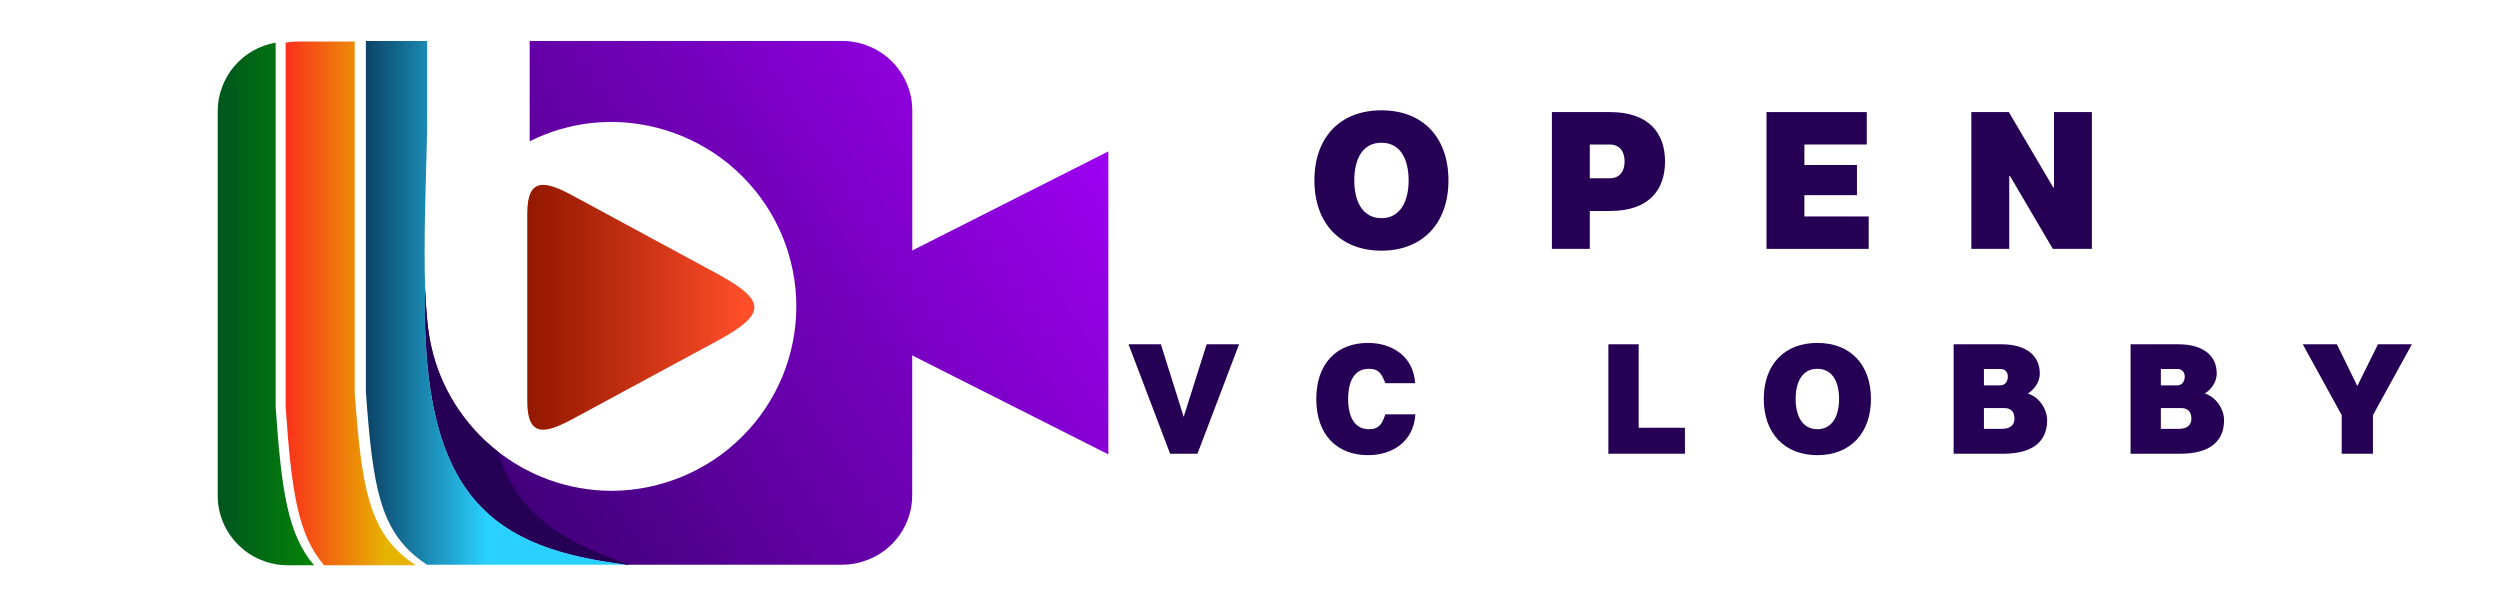 <svg xmlns="http://www.w3.org/2000/svg" xmlns:xlink="http://www.w3.org/1999/xlink" width="142.5" viewBox="0 0 142.5 33.75" height="33.75" version="1.0"><defs><clipPath id="a"><path d="M 24 2.336 L 63.191 2.336 L 63.191 32.219 L 24 32.219 Z M 24 2.336"/></clipPath><clipPath id="b"><path d="M 24.234 16.453 C 24.285 17.727 24.379 18.859 24.57 19.695 C 25.598 24.426 29.832 27.977 34.898 27.977 C 35.586 27.973 36.273 27.898 36.949 27.762 C 37.625 27.621 38.281 27.418 38.918 27.152 C 39.555 26.887 40.16 26.559 40.734 26.176 C 41.305 25.793 41.836 25.355 42.32 24.867 C 42.809 24.379 43.242 23.852 43.625 23.277 C 44.008 22.707 44.328 22.102 44.594 21.469 C 44.855 20.832 45.055 20.176 45.188 19.504 C 45.324 18.832 45.391 18.148 45.391 17.465 C 45.391 16.777 45.324 16.098 45.188 15.422 C 45.055 14.75 44.855 14.094 44.594 13.461 C 44.328 12.824 44.008 12.223 43.625 11.648 C 43.242 11.078 42.809 10.547 42.32 10.059 C 41.836 9.57 41.305 9.137 40.734 8.75 C 40.16 8.367 39.555 8.043 38.918 7.773 C 38.281 7.508 37.625 7.305 36.949 7.168 C 36.273 7.027 35.586 6.957 34.898 6.949 C 33.242 6.949 31.672 7.316 30.191 8.055 L 30.191 2.336 L 48.016 2.336 C 48.543 2.336 49.051 2.438 49.539 2.641 C 50.027 2.84 50.457 3.129 50.832 3.496 C 51.203 3.867 51.492 4.297 51.695 4.781 C 51.898 5.266 52 5.77 52 6.293 L 52 14.277 L 63.176 8.629 L 63.176 25.898 L 51.996 20.258 L 51.996 28.227 C 51.996 28.629 51.938 29.023 51.816 29.406 C 51.695 29.789 51.52 30.148 51.289 30.477 C 51.059 30.809 50.785 31.098 50.465 31.344 C 50.145 31.59 49.797 31.785 49.418 31.926 C 48.965 32.102 48.496 32.188 48.012 32.188 L 35.715 32.188 C 28.227 31.25 23.98 28.551 24.234 16.453 Z M 24.234 16.453" clip-rule="evenodd"/></clipPath><clipPath id="d"><path d="M 24 16 L 36 16 L 36 32.219 L 24 32.219 Z M 24 16"/></clipPath><clipPath id="e"><path d="M 24.234 16.453 C 24.285 17.727 24.379 18.859 24.57 19.695 C 24.828 20.898 25.289 22.02 25.949 23.062 C 26.609 24.105 27.426 25.004 28.402 25.758 C 29.422 29.395 32.305 30.98 35.891 32.188 L 35.711 32.188 C 28.227 31.25 23.98 28.551 24.23 16.457 Z M 24.234 16.453" clip-rule="evenodd"/></clipPath><clipPath id="f"><path d="M 20 2.336 L 36 2.336 L 36 32.219 L 20 32.219 Z M 20 2.336"/></clipPath><clipPath id="g"><path d="M 20.855 2.336 L 24.348 2.336 L 24.348 6.699 C 24.348 8.578 24.203 11.555 24.203 14.316 C 24.203 15.059 24.211 15.777 24.234 16.453 C 24.094 22.957 25.262 26.75 27.527 28.996 C 29.484 30.945 32.254 31.75 35.715 32.188 L 24.34 32.188 C 24.223 32.113 24.117 32.031 24.004 31.957 C 21.652 30.227 21.246 27.73 20.855 22.348 Z M 20.855 2.336" clip-rule="evenodd"/></clipPath><clipPath id="i"><path d="M 12.391 2.336 L 18 2.336 L 18 32.219 L 12.391 32.219 Z M 12.391 2.336"/></clipPath><clipPath id="j"><path d="M 17.902 32.219 L 16.395 32.219 C 15.867 32.219 15.359 32.117 14.871 31.914 C 14.383 31.711 13.953 31.426 13.582 31.055 C 13.207 30.684 12.918 30.258 12.715 29.773 C 12.512 29.289 12.41 28.785 12.41 28.258 L 12.41 6.324 C 12.41 5.859 12.492 5.41 12.656 4.973 C 12.816 4.535 13.047 4.137 13.348 3.781 C 13.652 3.426 14.004 3.133 14.41 2.898 C 14.816 2.668 15.25 2.508 15.711 2.43 L 15.711 23.164 C 16.035 27.875 16.383 30.457 17.902 32.219 Z M 17.902 32.219" clip-rule="evenodd"/></clipPath><clipPath id="l"><path d="M 16 2.336 L 24 2.336 L 24 32.219 L 16 32.219 Z M 16 2.336"/></clipPath><clipPath id="m"><path d="M 16.957 2.367 L 20.219 2.367 L 20.219 22.383 C 20.609 27.758 21.016 30.262 23.367 31.988 C 23.48 32.059 23.586 32.145 23.703 32.219 L 18.473 32.219 C 16.949 30.457 16.605 27.875 16.281 23.164 L 16.281 2.43 C 16.48 2.398 16.684 2.375 16.887 2.367 Z M 16.957 2.367" clip-rule="evenodd"/></clipPath><clipPath id="o"><path d="M 30 10 L 43 10 L 43 25 L 30 25 Z M 30 10"/></clipPath><clipPath id="p"><path d="M 32.641 11.148 L 40.914 15.621 C 43.691 17.133 43.691 17.902 40.914 19.414 L 32.641 23.883 C 31.078 24.727 30.055 24.945 30.055 22.883 L 30.055 12.148 C 30.055 10.086 31.082 10.305 32.645 11.148 Z M 32.641 11.148" clip-rule="evenodd"/></clipPath><linearGradient x1="142.794" gradientTransform="matrix(.07 0 0 .069 12.41 2.335)" xmlns:xlink="http://www.w3.org/1999/xlink" y1="394.859" x2="735.925" gradientUnits="userSpaceOnUse" y2="12.287" xlink:type="simple" xlink:actuate="onLoad" id="c" xlink:show="other"><stop stop-color="#330067" offset="0"/><stop stop-color="#330067" offset=".004"/><stop stop-color="#330068" offset=".008"/><stop stop-color="#340068" offset=".012"/><stop stop-color="#340069" offset=".016"/><stop stop-color="#350069" offset=".02"/><stop stop-color="#35006A" offset=".023"/><stop stop-color="#36006B" offset=".027"/><stop stop-color="#36006B" offset=".031"/><stop stop-color="#37006C" offset=".035"/><stop stop-color="#37006C" offset=".039"/><stop stop-color="#38006D" offset=".043"/><stop stop-color="#38006E" offset=".047"/><stop stop-color="#38006E" offset=".051"/><stop stop-color="#39006F" offset=".055"/><stop stop-color="#39006F" offset=".059"/><stop stop-color="#3A0070" offset=".063"/><stop stop-color="#3A0071" offset=".066"/><stop stop-color="#3B0071" offset=".07"/><stop stop-color="#3B0072" offset=".074"/><stop stop-color="#3C0072" offset=".078"/><stop stop-color="#3C0073" offset=".082"/><stop stop-color="#3D0073" offset=".086"/><stop stop-color="#3D0074" offset=".09"/><stop stop-color="#3D0075" offset=".094"/><stop stop-color="#3E0075" offset=".098"/><stop stop-color="#3E0076" offset=".102"/><stop stop-color="#3F0076" offset=".105"/><stop stop-color="#3F0077" offset=".109"/><stop stop-color="#400078" offset=".113"/><stop stop-color="#400078" offset=".117"/><stop stop-color="#410079" offset=".121"/><stop stop-color="#410079" offset=".125"/><stop stop-color="#41007A" offset=".129"/><stop stop-color="#42007A" offset=".133"/><stop stop-color="#42007B" offset=".137"/><stop stop-color="#43007C" offset=".141"/><stop stop-color="#43007C" offset=".145"/><stop stop-color="#44007D" offset=".148"/><stop stop-color="#44007D" offset=".152"/><stop stop-color="#45007E" offset=".156"/><stop stop-color="#45007F" offset=".16"/><stop stop-color="#46007F" offset=".164"/><stop stop-color="#460080" offset=".168"/><stop stop-color="#460080" offset=".172"/><stop stop-color="#470081" offset=".176"/><stop stop-color="#470082" offset=".18"/><stop stop-color="#480082" offset=".184"/><stop stop-color="#480083" offset=".188"/><stop stop-color="#490083" offset=".191"/><stop stop-color="#490084" offset=".195"/><stop stop-color="#4A0084" offset=".199"/><stop stop-color="#4A0085" offset=".203"/><stop stop-color="#4B0086" offset=".207"/><stop stop-color="#4B0086" offset=".211"/><stop stop-color="#4B0087" offset=".215"/><stop stop-color="#4C0087" offset=".219"/><stop stop-color="#4C0088" offset=".223"/><stop stop-color="#4D0089" offset=".227"/><stop stop-color="#4D0089" offset=".23"/><stop stop-color="#4E008A" offset=".234"/><stop stop-color="#4E008A" offset=".238"/><stop stop-color="#4F008B" offset=".242"/><stop stop-color="#4F008B" offset=".246"/><stop stop-color="#4F008C" offset=".25"/><stop stop-color="#50008D" offset=".254"/><stop stop-color="#50008D" offset=".258"/><stop stop-color="#51008E" offset=".262"/><stop stop-color="#51008E" offset=".266"/><stop stop-color="#52008F" offset=".27"/><stop stop-color="#520090" offset=".273"/><stop stop-color="#530090" offset=".277"/><stop stop-color="#530091" offset=".281"/><stop stop-color="#540091" offset=".285"/><stop stop-color="#540092" offset=".289"/><stop stop-color="#540093" offset=".293"/><stop stop-color="#550093" offset=".297"/><stop stop-color="#550094" offset=".301"/><stop stop-color="#560094" offset=".305"/><stop stop-color="#560095" offset=".309"/><stop stop-color="#570095" offset=".313"/><stop stop-color="#570096" offset=".316"/><stop stop-color="#580097" offset=".32"/><stop stop-color="#580097" offset=".324"/><stop stop-color="#590098" offset=".328"/><stop stop-color="#590098" offset=".332"/><stop stop-color="#590099" offset=".336"/><stop stop-color="#5A009A" offset=".34"/><stop stop-color="#5A009A" offset=".344"/><stop stop-color="#5B009B" offset=".348"/><stop stop-color="#5B009B" offset=".352"/><stop stop-color="#5C009C" offset=".355"/><stop stop-color="#5C009C" offset=".359"/><stop stop-color="#5D009D" offset=".363"/><stop stop-color="#5D009E" offset=".367"/><stop stop-color="#5D009E" offset=".371"/><stop stop-color="#5E009F" offset=".375"/><stop stop-color="#5E009F" offset=".379"/><stop stop-color="#5F00A0" offset=".383"/><stop stop-color="#5F00A1" offset=".387"/><stop stop-color="#6000A1" offset=".391"/><stop stop-color="#6000A2" offset=".395"/><stop stop-color="#6100A2" offset=".398"/><stop stop-color="#6100A3" offset=".402"/><stop stop-color="#6200A4" offset=".406"/><stop stop-color="#6200A4" offset=".41"/><stop stop-color="#6200A5" offset=".414"/><stop stop-color="#6300A5" offset=".418"/><stop stop-color="#6300A6" offset=".422"/><stop stop-color="#6400A6" offset=".426"/><stop stop-color="#6400A7" offset=".43"/><stop stop-color="#6500A8" offset=".434"/><stop stop-color="#6500A8" offset=".438"/><stop stop-color="#6600A9" offset=".441"/><stop stop-color="#6600A9" offset=".445"/><stop stop-color="#6700AA" offset=".449"/><stop stop-color="#6700AB" offset=".453"/><stop stop-color="#6700AB" offset=".457"/><stop stop-color="#6800AC" offset=".461"/><stop stop-color="#6800AC" offset=".465"/><stop stop-color="#6900AD" offset=".469"/><stop stop-color="#6900AD" offset=".473"/><stop stop-color="#6A00AE" offset=".477"/><stop stop-color="#6A00AF" offset=".48"/><stop stop-color="#6B00AF" offset=".484"/><stop stop-color="#6B00B0" offset=".488"/><stop stop-color="#6B00B0" offset=".492"/><stop stop-color="#6C00B1" offset=".496"/><stop stop-color="#6C00B2" offset=".5"/><stop stop-color="#6D00B2" offset=".504"/><stop stop-color="#6D00B3" offset=".508"/><stop stop-color="#6E00B3" offset=".512"/><stop stop-color="#6E00B4" offset=".516"/><stop stop-color="#6F00B5" offset=".52"/><stop stop-color="#6F00B5" offset=".523"/><stop stop-color="#7000B6" offset=".527"/><stop stop-color="#7000B6" offset=".531"/><stop stop-color="#7000B7" offset=".535"/><stop stop-color="#7100B7" offset=".539"/><stop stop-color="#7100B8" offset=".543"/><stop stop-color="#7200B9" offset=".547"/><stop stop-color="#7200B9" offset=".551"/><stop stop-color="#7300BA" offset=".555"/><stop stop-color="#7300BA" offset=".559"/><stop stop-color="#7400BB" offset=".563"/><stop stop-color="#7400BC" offset=".566"/><stop stop-color="#7500BC" offset=".57"/><stop stop-color="#7500BD" offset=".574"/><stop stop-color="#7500BD" offset=".578"/><stop stop-color="#7600BE" offset=".582"/><stop stop-color="#7600BE" offset=".586"/><stop stop-color="#7700BF" offset=".59"/><stop stop-color="#7700C0" offset=".594"/><stop stop-color="#7800C0" offset=".598"/><stop stop-color="#7800C1" offset=".602"/><stop stop-color="#7900C1" offset=".605"/><stop stop-color="#7900C2" offset=".609"/><stop stop-color="#7900C3" offset=".613"/><stop stop-color="#7A00C3" offset=".617"/><stop stop-color="#7A00C4" offset=".621"/><stop stop-color="#7B00C4" offset=".625"/><stop stop-color="#7B00C5" offset=".629"/><stop stop-color="#7C00C6" offset=".633"/><stop stop-color="#7C00C6" offset=".637"/><stop stop-color="#7D00C7" offset=".641"/><stop stop-color="#7D00C7" offset=".645"/><stop stop-color="#7E00C8" offset=".648"/><stop stop-color="#7E00C8" offset=".652"/><stop stop-color="#7E00C9" offset=".656"/><stop stop-color="#7F00CA" offset=".66"/><stop stop-color="#7F00CA" offset=".664"/><stop stop-color="#8000CB" offset=".668"/><stop stop-color="#8000CB" offset=".672"/><stop stop-color="#8100CC" offset=".676"/><stop stop-color="#8100CD" offset=".68"/><stop stop-color="#8200CD" offset=".684"/><stop stop-color="#8200CE" offset=".688"/><stop stop-color="#8300CE" offset=".691"/><stop stop-color="#8300CF" offset=".695"/><stop stop-color="#8300CF" offset=".699"/><stop stop-color="#8400D0" offset=".703"/><stop stop-color="#8400D1" offset=".707"/><stop stop-color="#8500D1" offset=".711"/><stop stop-color="#8500D2" offset=".715"/><stop stop-color="#8600D2" offset=".719"/><stop stop-color="#8600D3" offset=".723"/><stop stop-color="#8700D4" offset=".727"/><stop stop-color="#8700D4" offset=".73"/><stop stop-color="#8700D5" offset=".734"/><stop stop-color="#8800D5" offset=".738"/><stop stop-color="#8800D6" offset=".742"/><stop stop-color="#8900D6" offset=".746"/><stop stop-color="#8900D7" offset=".75"/><stop stop-color="#8A00D8" offset=".754"/><stop stop-color="#8A00D8" offset=".758"/><stop stop-color="#8B00D9" offset=".762"/><stop stop-color="#8B00D9" offset=".766"/><stop stop-color="#8C00DA" offset=".77"/><stop stop-color="#8C00DB" offset=".773"/><stop stop-color="#8C00DB" offset=".777"/><stop stop-color="#8D00DC" offset=".781"/><stop stop-color="#8D00DC" offset=".785"/><stop stop-color="#8E00DD" offset=".789"/><stop stop-color="#8E00DE" offset=".793"/><stop stop-color="#8F00DE" offset=".797"/><stop stop-color="#8F00DF" offset=".801"/><stop stop-color="#9000DF" offset=".805"/><stop stop-color="#9000E0" offset=".809"/><stop stop-color="#9100E0" offset=".813"/><stop stop-color="#9100E1" offset=".816"/><stop stop-color="#9100E2" offset=".82"/><stop stop-color="#9200E2" offset=".824"/><stop stop-color="#9200E3" offset=".828"/><stop stop-color="#9300E3" offset=".832"/><stop stop-color="#9300E4" offset=".836"/><stop stop-color="#9400E5" offset=".84"/><stop stop-color="#9400E5" offset=".844"/><stop stop-color="#9500E6" offset=".848"/><stop stop-color="#9500E6" offset=".852"/><stop stop-color="#9500E7" offset=".855"/><stop stop-color="#9600E7" offset=".859"/><stop stop-color="#9600E8" offset=".863"/><stop stop-color="#9700E9" offset=".867"/><stop stop-color="#9700E9" offset=".871"/><stop stop-color="#9800EA" offset=".875"/><stop stop-color="#9800EA" offset=".879"/><stop stop-color="#9900EB" offset=".883"/><stop stop-color="#9900EC" offset=".887"/><stop stop-color="#9A00EC" offset=".891"/><stop stop-color="#9A00ED" offset=".895"/><stop stop-color="#9A00ED" offset=".898"/><stop stop-color="#9B00EE" offset=".902"/><stop stop-color="#9B00EF" offset=".906"/><stop stop-color="#9C00EF" offset=".91"/><stop stop-color="#9C00F0" offset=".914"/><stop stop-color="#9D00F0" offset=".918"/><stop stop-color="#9D00F1" offset=".922"/><stop stop-color="#9E00F1" offset=".926"/><stop stop-color="#9E00F2" offset=".93"/><stop stop-color="#9F00F3" offset=".934"/><stop stop-color="#9F00F3" offset=".938"/><stop stop-color="#9F00F4" offset=".941"/><stop stop-color="#A000F4" offset=".945"/><stop stop-color="#A000F5" offset=".949"/><stop stop-color="#A100F6" offset=".953"/><stop stop-color="#A100F6" offset=".957"/><stop stop-color="#A200F7" offset=".961"/><stop stop-color="#A200F7" offset=".965"/><stop stop-color="#A300F8" offset=".969"/><stop stop-color="#A300F8" offset=".973"/><stop stop-color="#A300F9" offset=".977"/><stop stop-color="#A400FA" offset=".98"/><stop stop-color="#A400FA" offset=".984"/><stop stop-color="#A500FB" offset=".988"/><stop stop-color="#A500FB" offset=".992"/><stop stop-color="#A600FC" offset=".996"/><stop stop-color="#A600FD" offset="1"/></linearGradient><linearGradient x1="121.13" gradientTransform="matrix(.07 0 0 .069 12.41 2.335)" xmlns:xlink="http://www.w3.org/1999/xlink" y1="215.38" x2="334.18" gradientUnits="userSpaceOnUse" y2="215.38" xlink:type="simple" xlink:actuate="onLoad" id="h" xlink:show="other"><stop stop-color="#0B4367" offset="0"/><stop stop-color="#0C4568" offset=".004"/><stop stop-color="#0C4669" offset=".008"/><stop stop-color="#0C476A" offset=".012"/><stop stop-color="#0C486C" offset=".016"/><stop stop-color="#0D496D" offset=".02"/><stop stop-color="#0D4A6E" offset=".023"/><stop stop-color="#0D4C70" offset=".027"/><stop stop-color="#0D4D71" offset=".031"/><stop stop-color="#0E4E72" offset=".035"/><stop stop-color="#0E4F73" offset=".039"/><stop stop-color="#0E5075" offset=".043"/><stop stop-color="#0F5276" offset=".047"/><stop stop-color="#0F5377" offset=".051"/><stop stop-color="#0F5479" offset=".055"/><stop stop-color="#0F557A" offset=".059"/><stop stop-color="#10567B" offset=".063"/><stop stop-color="#10587C" offset=".066"/><stop stop-color="#10597E" offset=".07"/><stop stop-color="#105A7F" offset=".074"/><stop stop-color="#115B80" offset=".078"/><stop stop-color="#115C82" offset=".082"/><stop stop-color="#115D83" offset=".086"/><stop stop-color="#115F84" offset=".09"/><stop stop-color="#126085" offset=".094"/><stop stop-color="#126187" offset=".098"/><stop stop-color="#126288" offset=".102"/><stop stop-color="#126389" offset=".105"/><stop stop-color="#13658B" offset=".109"/><stop stop-color="#13668C" offset=".113"/><stop stop-color="#13678D" offset=".117"/><stop stop-color="#13688E" offset=".121"/><stop stop-color="#146990" offset=".125"/><stop stop-color="#146B91" offset=".129"/><stop stop-color="#146C92" offset=".133"/><stop stop-color="#146D94" offset=".137"/><stop stop-color="#156E95" offset=".141"/><stop stop-color="#156F96" offset=".145"/><stop stop-color="#157097" offset=".148"/><stop stop-color="#157299" offset=".152"/><stop stop-color="#16739A" offset=".156"/><stop stop-color="#16749B" offset=".16"/><stop stop-color="#16759D" offset=".164"/><stop stop-color="#17769E" offset=".168"/><stop stop-color="#17789F" offset=".172"/><stop stop-color="#1779A0" offset=".176"/><stop stop-color="#177AA2" offset=".18"/><stop stop-color="#187BA3" offset=".184"/><stop stop-color="#187CA4" offset=".188"/><stop stop-color="#187EA6" offset=".191"/><stop stop-color="#187FA7" offset=".195"/><stop stop-color="#1980A8" offset=".199"/><stop stop-color="#1981A9" offset=".203"/><stop stop-color="#1982AB" offset=".207"/><stop stop-color="#1983AC" offset=".211"/><stop stop-color="#1A85AD" offset=".215"/><stop stop-color="#1A86AF" offset=".219"/><stop stop-color="#1A87B0" offset=".223"/><stop stop-color="#1A88B1" offset=".227"/><stop stop-color="#1B89B2" offset=".23"/><stop stop-color="#1B8BB4" offset=".234"/><stop stop-color="#1B8CB5" offset=".238"/><stop stop-color="#1B8DB6" offset=".242"/><stop stop-color="#1C8EB8" offset=".246"/><stop stop-color="#1C8FB9" offset=".25"/><stop stop-color="#1C91BA" offset=".254"/><stop stop-color="#1C92BB" offset=".258"/><stop stop-color="#1D93BD" offset=".262"/><stop stop-color="#1D94BE" offset=".266"/><stop stop-color="#1D95BF" offset=".27"/><stop stop-color="#1E96C1" offset=".273"/><stop stop-color="#1E98C2" offset=".277"/><stop stop-color="#1E99C3" offset=".281"/><stop stop-color="#1E9AC4" offset=".285"/><stop stop-color="#1F9BC6" offset=".289"/><stop stop-color="#1F9CC7" offset=".293"/><stop stop-color="#1F9EC8" offset=".297"/><stop stop-color="#1F9FCA" offset=".301"/><stop stop-color="#20A0CB" offset=".305"/><stop stop-color="#20A1CC" offset=".309"/><stop stop-color="#20A2CD" offset=".313"/><stop stop-color="#20A4CF" offset=".316"/><stop stop-color="#21A5D0" offset=".32"/><stop stop-color="#21A6D1" offset=".324"/><stop stop-color="#21A7D3" offset=".328"/><stop stop-color="#21A8D4" offset=".332"/><stop stop-color="#22AAD5" offset=".336"/><stop stop-color="#22ABD7" offset=".34"/><stop stop-color="#22ACD8" offset=".344"/><stop stop-color="#22ADD9" offset=".348"/><stop stop-color="#23AEDA" offset=".352"/><stop stop-color="#23AFDC" offset=".355"/><stop stop-color="#23B1DD" offset=".359"/><stop stop-color="#23B2DE" offset=".363"/><stop stop-color="#24B3E0" offset=".367"/><stop stop-color="#24B4E1" offset=".371"/><stop stop-color="#24B5E2" offset=".375"/><stop stop-color="#25B7E3" offset=".379"/><stop stop-color="#25B8E5" offset=".383"/><stop stop-color="#25B9E6" offset=".387"/><stop stop-color="#25BAE7" offset=".391"/><stop stop-color="#26BBE9" offset=".395"/><stop stop-color="#26BDEA" offset=".398"/><stop stop-color="#26BEEB" offset=".402"/><stop stop-color="#26BFEC" offset=".406"/><stop stop-color="#27C0EE" offset=".41"/><stop stop-color="#27C1EF" offset=".414"/><stop stop-color="#27C2F0" offset=".418"/><stop stop-color="#27C4F2" offset=".422"/><stop stop-color="#28C5F3" offset=".426"/><stop stop-color="#28C6F4" offset=".43"/><stop stop-color="#28C7F5" offset=".434"/><stop stop-color="#28C8F7" offset=".438"/><stop stop-color="#29CAF8" offset=".441"/><stop stop-color="#29CBF9" offset=".445"/><stop stop-color="#29CCFB" offset=".449"/><stop stop-color="#29CDFC" offset=".453"/><stop stop-color="#2ACEFD" offset=".457"/><stop stop-color="#2AD0FE" offset=".461"/><stop stop-color="#2AD0FF" offset=".469"/><stop stop-color="#2AD0FF" offset=".5"/><stop stop-color="#2AD0FF" offset="1"/></linearGradient><linearGradient x1="78.79" gradientTransform="matrix(.07 0 0 .069 12.41 2.335)" xmlns:xlink="http://www.w3.org/1999/xlink" y1="216.28" x2="0" gradientUnits="userSpaceOnUse" y2="216.28" xlink:type="simple" xlink:actuate="onLoad" id="k" xlink:show="other"><stop stop-color="#048308" offset="0"/><stop stop-color="#048308" offset=".016"/><stop stop-color="#048209" offset=".031"/><stop stop-color="#048109" offset=".047"/><stop stop-color="#048109" offset=".063"/><stop stop-color="#04800A" offset=".078"/><stop stop-color="#047F0A" offset=".094"/><stop stop-color="#047E0A" offset=".109"/><stop stop-color="#047E0B" offset=".125"/><stop stop-color="#047D0B" offset=".141"/><stop stop-color="#047C0C" offset=".156"/><stop stop-color="#047C0C" offset=".172"/><stop stop-color="#047B0C" offset=".188"/><stop stop-color="#037A0D" offset=".203"/><stop stop-color="#03790D" offset=".219"/><stop stop-color="#03790D" offset=".234"/><stop stop-color="#03780E" offset=".25"/><stop stop-color="#03770E" offset=".266"/><stop stop-color="#03770E" offset=".281"/><stop stop-color="#03760F" offset=".297"/><stop stop-color="#03750F" offset=".313"/><stop stop-color="#037410" offset=".328"/><stop stop-color="#037410" offset=".344"/><stop stop-color="#037310" offset=".359"/><stop stop-color="#037211" offset=".375"/><stop stop-color="#037211" offset=".391"/><stop stop-color="#027111" offset=".406"/><stop stop-color="#027012" offset=".422"/><stop stop-color="#026F12" offset=".438"/><stop stop-color="#026F13" offset=".453"/><stop stop-color="#026E13" offset=".469"/><stop stop-color="#026D13" offset=".484"/><stop stop-color="#026C14" offset=".5"/><stop stop-color="#026C14" offset=".516"/><stop stop-color="#026B14" offset=".531"/><stop stop-color="#026A15" offset=".547"/><stop stop-color="#026A15" offset=".563"/><stop stop-color="#026915" offset=".578"/><stop stop-color="#026816" offset=".594"/><stop stop-color="#016716" offset=".609"/><stop stop-color="#016717" offset=".625"/><stop stop-color="#016617" offset=".641"/><stop stop-color="#016517" offset=".656"/><stop stop-color="#016518" offset=".672"/><stop stop-color="#016418" offset=".688"/><stop stop-color="#016318" offset=".703"/><stop stop-color="#016219" offset=".719"/><stop stop-color="#016219" offset=".734"/><stop stop-color="#016119" offset=".75"/><stop stop-color="#01601A" offset=".766"/><stop stop-color="#01601A" offset=".781"/><stop stop-color="#015F1B" offset=".797"/><stop stop-color="#005E1B" offset=".813"/><stop stop-color="#005D1B" offset=".828"/><stop stop-color="#005D1C" offset=".844"/><stop stop-color="#005C1C" offset=".859"/><stop stop-color="#005B1C" offset=".875"/><stop stop-color="#005B1D" offset=".891"/><stop stop-color="#005A1D" offset=".906"/><stop stop-color="#01591D" offset=".922"/><stop stop-color="#01581D" offset=".938"/><stop stop-color="#02581D" offset=".953"/><stop stop-color="#02571D" offset=".969"/><stop stop-color="#03561D" offset=".984"/><stop stop-color="#03561D" offset="1"/></linearGradient><linearGradient x1="55.5" gradientTransform="matrix(.07 0 0 .069 12.41 2.335)" xmlns:xlink="http://www.w3.org/1999/xlink" y1="215.83" x2="161.92" gradientUnits="userSpaceOnUse" y2="215.83" xlink:type="simple" xlink:actuate="onLoad" id="n" xlink:show="other"><stop stop-color="#F9311B" offset="0"/><stop stop-color="#F9311B" offset=".004"/><stop stop-color="#F9321B" offset=".008"/><stop stop-color="#F9331B" offset=".012"/><stop stop-color="#F9331B" offset=".016"/><stop stop-color="#F9341B" offset=".02"/><stop stop-color="#F8351B" offset=".023"/><stop stop-color="#F8351A" offset=".027"/><stop stop-color="#F8361A" offset=".031"/><stop stop-color="#F8371A" offset=".035"/><stop stop-color="#F8371A" offset=".039"/><stop stop-color="#F8381A" offset=".043"/><stop stop-color="#F8391A" offset=".047"/><stop stop-color="#F8391A" offset=".051"/><stop stop-color="#F83A19" offset=".055"/><stop stop-color="#F83B19" offset=".059"/><stop stop-color="#F73B19" offset=".063"/><stop stop-color="#F73C19" offset=".066"/><stop stop-color="#F73D19" offset=".07"/><stop stop-color="#F73D19" offset=".074"/><stop stop-color="#F73E19" offset=".078"/><stop stop-color="#F73F18" offset=".082"/><stop stop-color="#F73F18" offset=".086"/><stop stop-color="#F74018" offset=".09"/><stop stop-color="#F74118" offset=".094"/><stop stop-color="#F74118" offset=".098"/><stop stop-color="#F74218" offset=".102"/><stop stop-color="#F64318" offset=".105"/><stop stop-color="#F64317" offset=".109"/><stop stop-color="#F64417" offset=".113"/><stop stop-color="#F64517" offset=".117"/><stop stop-color="#F64517" offset=".121"/><stop stop-color="#F64617" offset=".125"/><stop stop-color="#F64717" offset=".129"/><stop stop-color="#F64717" offset=".133"/><stop stop-color="#F64816" offset=".137"/><stop stop-color="#F64916" offset=".141"/><stop stop-color="#F54916" offset=".145"/><stop stop-color="#F54A16" offset=".148"/><stop stop-color="#F54B16" offset=".152"/><stop stop-color="#F54B16" offset=".156"/><stop stop-color="#F54C16" offset=".16"/><stop stop-color="#F54D16" offset=".164"/><stop stop-color="#F54D15" offset=".168"/><stop stop-color="#F54E15" offset=".172"/><stop stop-color="#F54F15" offset=".176"/><stop stop-color="#F54F15" offset=".18"/><stop stop-color="#F45015" offset=".184"/><stop stop-color="#F45115" offset=".188"/><stop stop-color="#F45115" offset=".191"/><stop stop-color="#F45214" offset=".195"/><stop stop-color="#F45314" offset=".199"/><stop stop-color="#F45314" offset=".203"/><stop stop-color="#F45414" offset=".207"/><stop stop-color="#F45514" offset=".211"/><stop stop-color="#F45514" offset=".215"/><stop stop-color="#F45614" offset=".219"/><stop stop-color="#F35713" offset=".223"/><stop stop-color="#F35713" offset=".227"/><stop stop-color="#F35813" offset=".23"/><stop stop-color="#F35913" offset=".234"/><stop stop-color="#F35913" offset=".238"/><stop stop-color="#F35A13" offset=".242"/><stop stop-color="#F35B13" offset=".246"/><stop stop-color="#F35B12" offset=".25"/><stop stop-color="#F35C12" offset=".254"/><stop stop-color="#F35D12" offset=".258"/><stop stop-color="#F35D12" offset=".262"/><stop stop-color="#F25E12" offset=".266"/><stop stop-color="#F25F12" offset=".27"/><stop stop-color="#F25F12" offset=".273"/><stop stop-color="#F26011" offset=".277"/><stop stop-color="#F26111" offset=".281"/><stop stop-color="#F26111" offset=".285"/><stop stop-color="#F26211" offset=".289"/><stop stop-color="#F26311" offset=".293"/><stop stop-color="#F26311" offset=".297"/><stop stop-color="#F26411" offset=".301"/><stop stop-color="#F16510" offset=".305"/><stop stop-color="#F16510" offset=".309"/><stop stop-color="#F16610" offset=".313"/><stop stop-color="#F16710" offset=".316"/><stop stop-color="#F16710" offset=".32"/><stop stop-color="#F16810" offset=".324"/><stop stop-color="#F16910" offset=".328"/><stop stop-color="#F1690F" offset=".332"/><stop stop-color="#F16A0F" offset=".336"/><stop stop-color="#F16B0F" offset=".34"/><stop stop-color="#F06B0F" offset=".344"/><stop stop-color="#F06C0F" offset=".348"/><stop stop-color="#F06D0F" offset=".352"/><stop stop-color="#F06D0F" offset=".355"/><stop stop-color="#F06E0E" offset=".359"/><stop stop-color="#F06F0E" offset=".363"/><stop stop-color="#F06F0E" offset=".367"/><stop stop-color="#F0700E" offset=".371"/><stop stop-color="#F0710E" offset=".375"/><stop stop-color="#F0710E" offset=".379"/><stop stop-color="#EF720E" offset=".383"/><stop stop-color="#EF730E" offset=".387"/><stop stop-color="#EF730D" offset=".391"/><stop stop-color="#EF740D" offset=".395"/><stop stop-color="#EF750D" offset=".398"/><stop stop-color="#EF750D" offset=".402"/><stop stop-color="#EF760D" offset=".406"/><stop stop-color="#EF770D" offset=".41"/><stop stop-color="#EF770D" offset=".414"/><stop stop-color="#EF780C" offset=".418"/><stop stop-color="#EF790C" offset=".422"/><stop stop-color="#EE790C" offset=".426"/><stop stop-color="#EE7A0C" offset=".43"/><stop stop-color="#EE7B0C" offset=".434"/><stop stop-color="#EE7B0C" offset=".438"/><stop stop-color="#EE7C0C" offset=".441"/><stop stop-color="#EE7D0B" offset=".445"/><stop stop-color="#EE7D0B" offset=".449"/><stop stop-color="#EE7E0B" offset=".453"/><stop stop-color="#EE7F0B" offset=".457"/><stop stop-color="#EE7F0B" offset=".461"/><stop stop-color="#ED800B" offset=".465"/><stop stop-color="#ED810B" offset=".469"/><stop stop-color="#ED810A" offset=".473"/><stop stop-color="#ED820A" offset=".477"/><stop stop-color="#ED830A" offset=".48"/><stop stop-color="#ED830A" offset=".484"/><stop stop-color="#ED840A" offset=".488"/><stop stop-color="#ED850A" offset=".492"/><stop stop-color="#ED850A" offset=".496"/><stop stop-color="#ED8609" offset=".5"/><stop stop-color="#EC8709" offset=".504"/><stop stop-color="#EC8709" offset=".508"/><stop stop-color="#EC8809" offset=".512"/><stop stop-color="#EC8909" offset=".516"/><stop stop-color="#EC8909" offset=".52"/><stop stop-color="#EC8A09" offset=".523"/><stop stop-color="#EC8B08" offset=".527"/><stop stop-color="#EC8B08" offset=".531"/><stop stop-color="#EC8C08" offset=".535"/><stop stop-color="#EC8D08" offset=".539"/><stop stop-color="#EB8D08" offset=".543"/><stop stop-color="#EB8E08" offset=".547"/><stop stop-color="#EB8F08" offset=".551"/><stop stop-color="#EB8F07" offset=".555"/><stop stop-color="#EB9007" offset=".559"/><stop stop-color="#EB9107" offset=".563"/><stop stop-color="#EB9107" offset=".566"/><stop stop-color="#EB9207" offset=".57"/><stop stop-color="#EB9307" offset=".574"/><stop stop-color="#EB9307" offset=".578"/><stop stop-color="#EB9406" offset=".582"/><stop stop-color="#EA9506" offset=".586"/><stop stop-color="#EA9506" offset=".59"/><stop stop-color="#EA9606" offset=".594"/><stop stop-color="#EA9706" offset=".598"/><stop stop-color="#EA9706" offset=".602"/><stop stop-color="#EA9806" offset=".605"/><stop stop-color="#EA9906" offset=".609"/><stop stop-color="#EA9905" offset=".613"/><stop stop-color="#EA9A05" offset=".617"/><stop stop-color="#EA9B05" offset=".621"/><stop stop-color="#E99B05" offset=".625"/><stop stop-color="#E99C05" offset=".629"/><stop stop-color="#E99D05" offset=".633"/><stop stop-color="#E99D05" offset=".637"/><stop stop-color="#E99E04" offset=".641"/><stop stop-color="#E99F04" offset=".645"/><stop stop-color="#E99F04" offset=".648"/><stop stop-color="#E9A004" offset=".652"/><stop stop-color="#E9A104" offset=".656"/><stop stop-color="#E9A104" offset=".66"/><stop stop-color="#E8A204" offset=".664"/><stop stop-color="#E8A303" offset=".668"/><stop stop-color="#E8A303" offset=".672"/><stop stop-color="#E8A403" offset=".676"/><stop stop-color="#E8A503" offset=".68"/><stop stop-color="#E8A503" offset=".684"/><stop stop-color="#E8A603" offset=".688"/><stop stop-color="#E8A703" offset=".691"/><stop stop-color="#E8A702" offset=".695"/><stop stop-color="#E8A802" offset=".699"/><stop stop-color="#E7A902" offset=".703"/><stop stop-color="#E7A902" offset=".707"/><stop stop-color="#E7AA02" offset=".711"/><stop stop-color="#E7AB02" offset=".715"/><stop stop-color="#E7AB02" offset=".719"/><stop stop-color="#E7AC01" offset=".723"/><stop stop-color="#E7AD01" offset=".727"/><stop stop-color="#E7AE01" offset=".73"/><stop stop-color="#E7AE01" offset=".734"/><stop stop-color="#E7AF01" offset=".738"/><stop stop-color="#E7B001" offset=".742"/><stop stop-color="#E6B001" offset=".746"/><stop stop-color="#E6B100" offset=".75"/><stop stop-color="#E6B200" offset=".754"/><stop stop-color="#E6B200" offset=".758"/><stop stop-color="#E6B300" offset=".766"/><stop stop-color="#E6B300" offset=".781"/><stop stop-color="#E6B300" offset=".813"/><stop stop-color="#E6B300" offset=".875"/><stop stop-color="#E6B300" offset="1"/></linearGradient><linearGradient x1="253" gradientTransform="matrix(.07 0 0 .069 12.41 2.335)" xmlns:xlink="http://www.w3.org/1999/xlink" y1="219.06" x2="448.6" gradientUnits="userSpaceOnUse" y2="219.06" xlink:type="simple" xlink:actuate="onLoad" id="q" xlink:show="other"><stop stop-color="#941800" offset="0"/><stop stop-color="#941800" offset=".008"/><stop stop-color="#951900" offset=".016"/><stop stop-color="#961901" offset=".023"/><stop stop-color="#971901" offset=".031"/><stop stop-color="#981A01" offset=".039"/><stop stop-color="#981A02" offset=".047"/><stop stop-color="#991B02" offset=".055"/><stop stop-color="#9A1B02" offset=".063"/><stop stop-color="#9B1C03" offset=".07"/><stop stop-color="#9C1C03" offset=".078"/><stop stop-color="#9D1C03" offset=".086"/><stop stop-color="#9D1D04" offset=".094"/><stop stop-color="#9E1D04" offset=".102"/><stop stop-color="#9F1E04" offset=".109"/><stop stop-color="#A01E05" offset=".117"/><stop stop-color="#A11F05" offset=".125"/><stop stop-color="#A11F05" offset=".133"/><stop stop-color="#A21F05" offset=".141"/><stop stop-color="#A32006" offset=".148"/><stop stop-color="#A42006" offset=".156"/><stop stop-color="#A52106" offset=".164"/><stop stop-color="#A62107" offset=".172"/><stop stop-color="#A62207" offset=".18"/><stop stop-color="#A72207" offset=".188"/><stop stop-color="#A82208" offset=".195"/><stop stop-color="#A92308" offset=".203"/><stop stop-color="#AA2308" offset=".211"/><stop stop-color="#AB2409" offset=".219"/><stop stop-color="#AB2409" offset=".227"/><stop stop-color="#AC2509" offset=".234"/><stop stop-color="#AD2509" offset=".242"/><stop stop-color="#AE250A" offset=".25"/><stop stop-color="#AF260A" offset=".258"/><stop stop-color="#AF260A" offset=".266"/><stop stop-color="#B0270B" offset=".273"/><stop stop-color="#B1270B" offset=".281"/><stop stop-color="#B2280B" offset=".289"/><stop stop-color="#B3280C" offset=".297"/><stop stop-color="#B4290C" offset=".305"/><stop stop-color="#B5290D" offset=".313"/><stop stop-color="#B62A0D" offset=".32"/><stop stop-color="#B72A0D" offset=".328"/><stop stop-color="#B82B0E" offset=".336"/><stop stop-color="#B92B0E" offset=".344"/><stop stop-color="#BA2C0F" offset=".352"/><stop stop-color="#BB2C0F" offset=".359"/><stop stop-color="#BC2D0F" offset=".367"/><stop stop-color="#BD2D10" offset=".375"/><stop stop-color="#BE2E10" offset=".383"/><stop stop-color="#BF2E10" offset=".391"/><stop stop-color="#C02F11" offset=".398"/><stop stop-color="#C12F11" offset=".406"/><stop stop-color="#C23012" offset=".414"/><stop stop-color="#C33012" offset=".422"/><stop stop-color="#C43012" offset=".43"/><stop stop-color="#C53113" offset=".438"/><stop stop-color="#C63113" offset=".445"/><stop stop-color="#C73214" offset=".453"/><stop stop-color="#C83214" offset=".461"/><stop stop-color="#C93314" offset=".469"/><stop stop-color="#CA3315" offset=".477"/><stop stop-color="#CB3415" offset=".484"/><stop stop-color="#CC3416" offset=".492"/><stop stop-color="#CD3516" offset=".5"/><stop stop-color="#CE3516" offset=".508"/><stop stop-color="#CF3617" offset=".516"/><stop stop-color="#D03617" offset=".523"/><stop stop-color="#D13717" offset=".531"/><stop stop-color="#D23718" offset=".539"/><stop stop-color="#D33818" offset=".547"/><stop stop-color="#D43819" offset=".555"/><stop stop-color="#D53919" offset=".563"/><stop stop-color="#D63919" offset=".57"/><stop stop-color="#D73A1A" offset=".578"/><stop stop-color="#D83A1A" offset=".586"/><stop stop-color="#D93B1B" offset=".594"/><stop stop-color="#DA3B1B" offset=".602"/><stop stop-color="#DB3C1B" offset=".609"/><stop stop-color="#DC3C1C" offset=".617"/><stop stop-color="#DD3D1C" offset=".625"/><stop stop-color="#DE3D1D" offset=".633"/><stop stop-color="#DF3E1D" offset=".641"/><stop stop-color="#E03E1D" offset=".648"/><stop stop-color="#E13F1E" offset=".656"/><stop stop-color="#E23F1E" offset=".664"/><stop stop-color="#E3401E" offset=".672"/><stop stop-color="#E4401F" offset=".68"/><stop stop-color="#E5411F" offset=".688"/><stop stop-color="#E64120" offset=".695"/><stop stop-color="#E74220" offset=".703"/><stop stop-color="#E84220" offset=".711"/><stop stop-color="#E94321" offset=".719"/><stop stop-color="#E94321" offset=".727"/><stop stop-color="#EA4422" offset=".734"/><stop stop-color="#EB4422" offset=".742"/><stop stop-color="#EC4522" offset=".75"/><stop stop-color="#ED4523" offset=".758"/><stop stop-color="#EE4623" offset=".766"/><stop stop-color="#EF4624" offset=".773"/><stop stop-color="#F04724" offset=".781"/><stop stop-color="#F14724" offset=".789"/><stop stop-color="#F24825" offset=".797"/><stop stop-color="#F34825" offset=".805"/><stop stop-color="#F44925" offset=".813"/><stop stop-color="#F54926" offset=".82"/><stop stop-color="#F64A26" offset=".828"/><stop stop-color="#F74A27" offset=".836"/><stop stop-color="#F84B27" offset=".844"/><stop stop-color="#F94B27" offset=".852"/><stop stop-color="#FA4C28" offset=".859"/><stop stop-color="#FB4C28" offset=".867"/><stop stop-color="#FC4D29" offset=".875"/><stop stop-color="#FD4D29" offset=".883"/><stop stop-color="#FE4E2A" offset=".891"/><stop stop-color="#FF4E2A" offset=".906"/><stop stop-color="#FF4E2A" offset=".938"/><stop stop-color="#FF4E2A" offset="1"/></linearGradient></defs><g clip-path="url(#a)"><g clip-path="url(#b)"><path fill="url(#c)" d="M 23.98 2.336 L 23.98 32.188 L 63.176 32.188 L 63.176 2.336 Z M 23.98 2.336"/></g></g><g clip-path="url(#d)"><g clip-path="url(#e)"><path fill="#250055" d="M 23.98 16.453 L 23.98 32.188 L 35.891 32.188 L 35.891 16.453 Z M 23.98 16.453"/></g></g><g clip-path="url(#f)"><g clip-path="url(#g)"><path fill="url(#h)" d="M 20.855 2.336 L 20.855 32.188 L 35.715 32.188 L 35.715 2.336 Z M 20.855 2.336"/></g></g><g clip-path="url(#i)"><g clip-path="url(#j)"><path fill="url(#k)" d="M 12.41 2.43 L 12.41 32.219 L 17.902 32.219 L 17.902 2.43 Z M 12.41 2.43"/></g></g><g clip-path="url(#l)"><g clip-path="url(#m)"><path fill="url(#n)" d="M 16.281 2.367 L 16.281 32.219 L 23.703 32.219 L 23.703 2.367 Z M 16.281 2.367"/></g></g><g clip-path="url(#o)"><g clip-path="url(#p)"><path fill="url(#q)" d="M 30.055 10.086 L 30.055 24.945 L 43.691 24.945 L 43.691 10.086 Z M 30.055 10.086"/></g></g><g fill="#250055"><g><g><path d="M 4.199 -7.898 C 1.848 -7.898 0.379 -6.363 0.379 -3.898 C 0.379 -1.469 1.848 0.102 4.199 0.102 C 6.551 0.102 8.02 -1.469 8.02 -3.898 C 8.02 -6.363 6.551 -7.898 4.199 -7.898 Z M 4.199 -1.75 C 3.141 -1.75 2.652 -2.684 2.652 -3.898 C 2.652 -5.148 3.141 -6.051 4.199 -6.051 C 5.258 -6.051 5.75 -5.148 5.75 -3.898 C 5.75 -2.684 5.258 -1.75 4.199 -1.75 Z M 4.199 -1.75" transform="translate(74.542 14.186)"/></g></g></g><g fill="#250055"><g><g><path d="M 3.855 -7.797 L 0.547 -7.797 L 0.547 0 L 2.707 0 L 2.707 -2.16 L 3.855 -2.16 C 6.07 -2.16 6.996 -3.352 6.996 -4.98 C 6.996 -6.605 6.07 -7.797 3.855 -7.797 Z M 3.832 -4.023 L 2.707 -4.023 L 2.707 -5.949 L 3.832 -5.949 C 4.41 -5.949 4.691 -5.559 4.691 -4.98 C 4.691 -4.41 4.41 -4.023 3.832 -4.023 Z M 3.832 -4.023" transform="translate(87.911 14.186)"/></g></g></g><g fill="#250055"><g><g><path d="M 2.707 -1.848 L 2.707 -3.062 L 5.703 -3.062 L 5.703 -4.781 L 2.707 -4.781 L 2.707 -5.949 L 6.262 -5.949 L 6.262 -7.797 L 0.547 -7.797 L 0.547 0 L 6.371 0 L 6.371 -1.848 Z M 2.707 -1.848" transform="translate(100.144 14.186)"/></g></g></g><g fill="#250055"><g><g><path d="M 7.418 -7.797 L 5.258 -7.797 L 5.258 -3.5 L 5.215 -3.5 L 2.684 -7.797 L 0.547 -7.797 L 0.547 0 L 2.707 0 L 2.707 -4.156 L 2.75 -4.156 L 5.191 0 L 7.418 0 Z M 7.418 -7.797" transform="translate(111.82 14.186)"/></g></g></g><g fill="#250055"><g><g><path d="M 4.578 -6.238 L 3.27 -2.102 L 1.969 -6.238 L 0.125 -6.238 L 2.496 0 L 4.055 0 L 6.426 -6.238 Z M 4.578 -6.238" transform="translate(64.201 25.862)"/></g></g></g><g fill="#250055"><g><g><path d="M 3.297 -1.398 C 2.461 -1.398 2.121 -2.148 2.121 -3.117 C 2.121 -4.109 2.461 -4.84 3.297 -4.84 C 3.84 -4.84 4.02 -4.605 4.242 -4.02 L 5.941 -4.02 C 5.836 -5.586 4.59 -6.316 3.254 -6.316 C 1.469 -6.316 0.305 -5.141 0.305 -3.117 C 0.305 -1.098 1.469 0.082 3.254 0.082 C 4.598 0.082 5.855 -0.652 5.953 -2.246 L 4.242 -2.246 C 4.035 -1.629 3.848 -1.398 3.297 -1.398 Z M 3.297 -1.398" transform="translate(74.723 25.862)"/></g></g></g><g fill="#250055"><g><g><path d="M 2.164 -1.48 L 2.164 -6.238 L 0.438 -6.238 L 0.438 0 L 4.801 0 L 4.801 -1.48 Z M 2.164 -1.48" transform="translate(91.24 25.862)"/></g></g></g><g fill="#250055"><g><g><path d="M 3.359 -6.316 C 1.48 -6.316 0.305 -5.086 0.305 -3.117 C 0.305 -1.176 1.48 0.082 3.359 0.082 C 5.238 0.082 6.414 -1.176 6.414 -3.117 C 6.414 -5.086 5.238 -6.316 3.359 -6.316 Z M 3.359 -1.398 C 2.512 -1.398 2.121 -2.148 2.121 -3.117 C 2.121 -4.117 2.512 -4.84 3.359 -4.84 C 4.207 -4.84 4.598 -4.117 4.598 -3.117 C 4.598 -2.148 4.207 -1.398 3.359 -1.398 Z M 3.359 -1.398" transform="translate(100.23 25.862)"/></g></g></g><g fill="#250055"><g><g><path d="M 4.668 -3.43 C 4.961 -3.617 5.348 -4.02 5.348 -4.57 C 5.348 -5.578 4.598 -6.238 3.152 -6.238 L 0.438 -6.238 L 0.438 0 L 3.277 0 C 4.973 0 5.766 -0.723 5.766 -1.906 C 5.766 -2.531 5.328 -3.227 4.668 -3.43 Z M 2.164 -4.828 L 3.164 -4.828 C 3.207 -4.828 3.527 -4.777 3.527 -4.391 C 3.527 -4.168 3.402 -3.895 3.09 -3.895 L 2.164 -3.895 Z M 3.207 -1.418 L 2.164 -1.418 L 2.164 -2.602 L 3.305 -2.602 C 3.875 -2.602 3.902 -2.184 3.902 -1.977 C 3.902 -1.719 3.742 -1.418 3.207 -1.418 Z M 3.207 -1.418" transform="translate(110.92 25.862)"/></g></g></g><g fill="#250055"><g><g><path d="M 4.668 -3.43 C 4.961 -3.617 5.348 -4.02 5.348 -4.57 C 5.348 -5.578 4.598 -6.238 3.152 -6.238 L 0.438 -6.238 L 0.438 0 L 3.277 0 C 4.973 0 5.766 -0.723 5.766 -1.906 C 5.766 -2.531 5.328 -3.227 4.668 -3.43 Z M 2.164 -4.828 L 3.164 -4.828 C 3.207 -4.828 3.527 -4.777 3.527 -4.391 C 3.527 -4.168 3.402 -3.895 3.09 -3.895 L 2.164 -3.895 Z M 3.207 -1.418 L 2.164 -1.418 L 2.164 -2.602 L 3.305 -2.602 C 3.875 -2.602 3.902 -2.184 3.902 -1.977 C 3.902 -1.719 3.742 -1.418 3.207 -1.418 Z M 3.207 -1.418" transform="translate(121.005 25.862)"/></g></g></g><g fill="#250055"><g><g><path d="M 4.168 -2.199 L 6.387 -6.238 L 4.453 -6.238 L 3.277 -3.859 L 2.113 -6.238 L 0.168 -6.238 L 2.387 -2.199 L 2.387 0 L 4.168 0 Z M 4.168 -2.199" transform="translate(131.09 25.862)"/></g></g></g></svg>